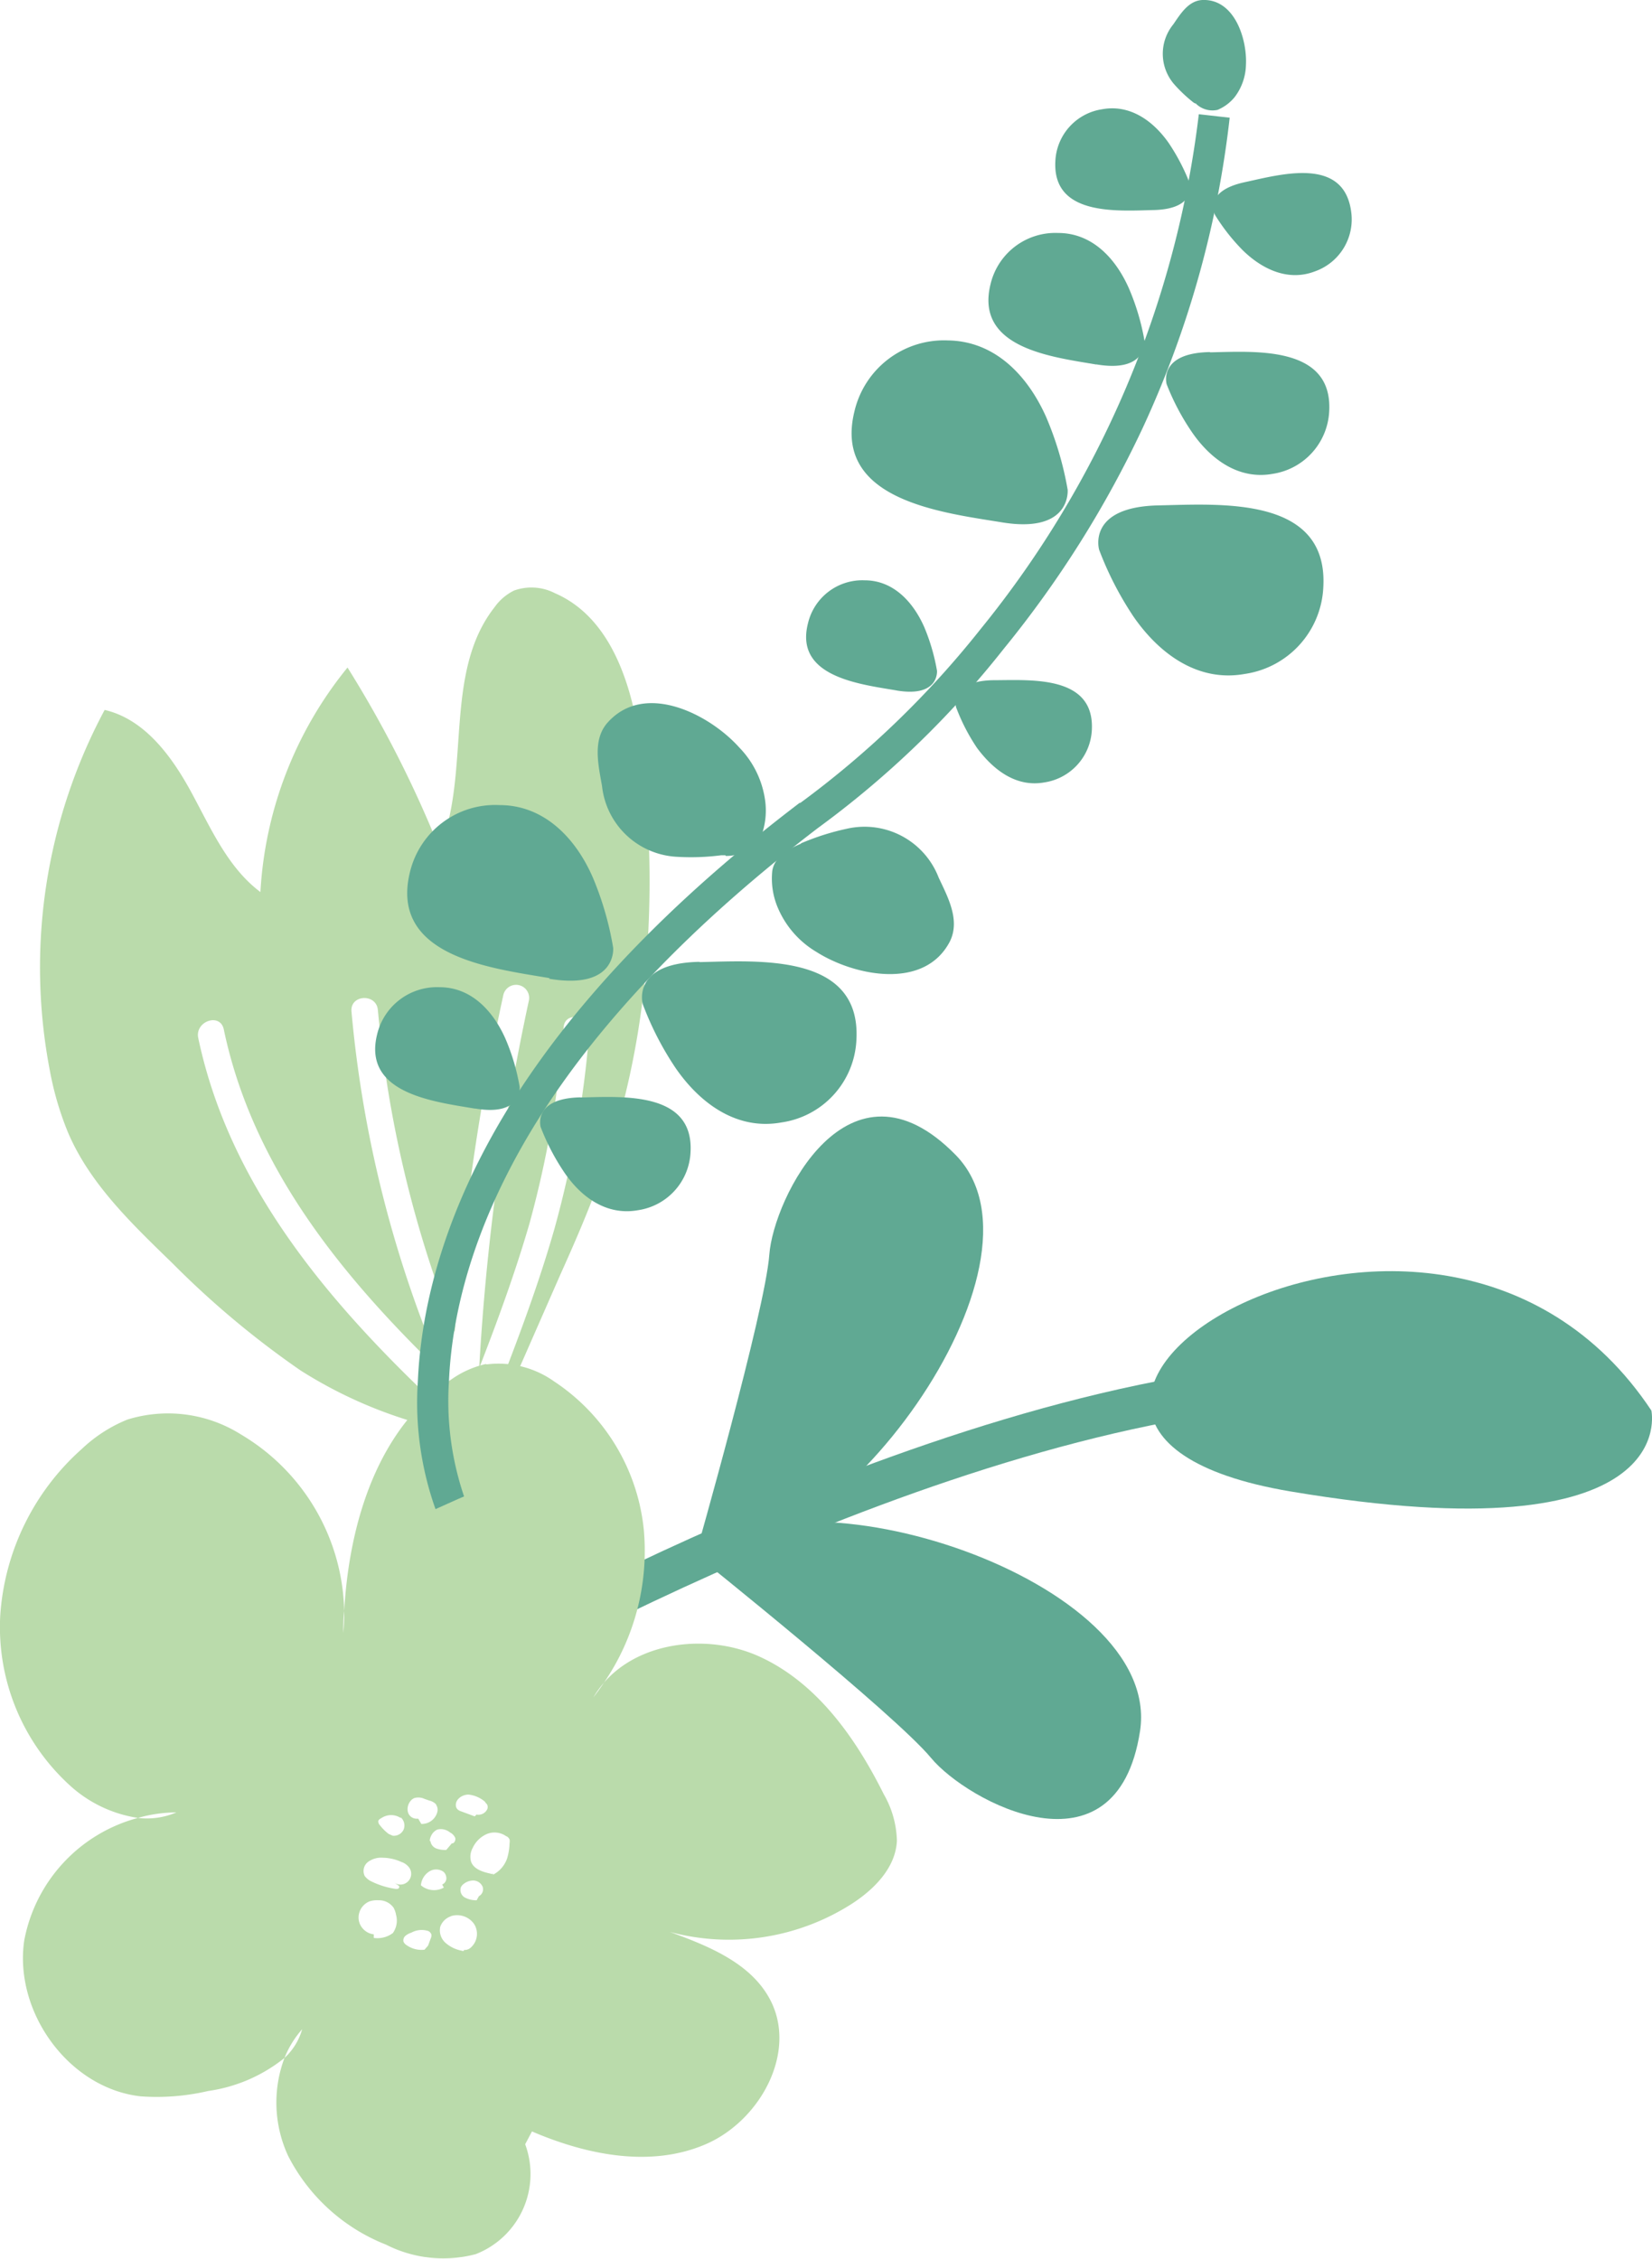 <svg xmlns="http://www.w3.org/2000/svg" viewBox="0 0 128.97 176.36"><defs><style>.cls-1{fill:#60a993;}.cls-2{fill:#badbab;}</style></defs><g id="圖層_2" data-name="圖層 2"><g id="圖層_1-2" data-name="圖層 1"><path class="cls-1" d="M30.09,132.31l1.71,2.82c.35-.21,35.52-21.3,65-25l-.42-3.27c-15.77,2-32.95,8.83-44.58,14.21-12.57,5.81-21.57,11.23-21.66,11.28"/><path class="cls-1" d="M54.32,121.34s5.42-19,5.74-23.38,6.19-16.32,14.55-7.78-9.7,32.88-20.29,31.16"/><path class="cls-1" d="M128.92,110.13s2.56,11.49-28.17,6.32,11.23-31.83,28.17-6.32"/><path class="cls-1" d="M54.46,121.51s15.41,12.34,18.22,15.74S87.17,147,89,135.17,62.1,114,54.46,121.51"/><path class="cls-2" d="M37.93,106.5a7.56,7.56,0,0,0-2.66,1.18c-5.75,3.82-8,11.13-8.4,18.11a13.81,13.81,0,0,1-.07,1.7c0-.56,0-1.13.07-1.7A16.42,16.42,0,0,0,18.81,112a10.69,10.69,0,0,0-8.87-1.16,11.37,11.37,0,0,0-3.54,2.28,19.1,19.1,0,0,0-6.38,13,16.72,16.72,0,0,0,5.42,13.27,10.1,10.1,0,0,0,5.33,2.55,11.09,11.09,0,0,1,3-.43,5.85,5.85,0,0,1-3,.43,12.24,12.24,0,0,0-8.88,9.58c-.81,5.59,3.49,11.54,9.1,12.16a17.68,17.68,0,0,0,5.27-.42,12.22,12.22,0,0,0,5.95-2.58,7.62,7.62,0,0,1,1.38-2.24,4.82,4.82,0,0,1-1.38,2.24,9.9,9.9,0,0,0,.29,7.66,14.59,14.59,0,0,0,7.64,6.92,9.86,9.86,0,0,0,7,.74A6.71,6.71,0,0,0,41,167.42l.53-1c4.29,1.84,9.27,2.85,13.56,1s7.21-7.26,5-11.35c-1.52-2.82-4.79-4.13-7.8-5.23a17.8,17.8,0,0,0,14.22-2.2c1.76-1.14,3.41-2.82,3.51-4.91A7.61,7.61,0,0,0,69,140.1c-2.18-4.38-5.19-8.66-9.63-10.72-4-1.86-9.39-1.27-12.22,2-.26.39-.53.77-.82,1.14a7.86,7.86,0,0,1,.82-1.14,18.22,18.22,0,0,0,3.11-11.95,15.77,15.77,0,0,0-7-11.57,7.49,7.49,0,0,0-5.27-1.33m-6.24,45.35a.62.62,0,0,1-.25-.28.46.46,0,0,1,.16-.46,1.31,1.31,0,0,1,.45-.24,1.67,1.67,0,0,1,1.32-.13.46.46,0,0,1,.25.28.61.61,0,0,1-.06.32l-.2.54-.28.32a2,2,0,0,1-1.39-.35m-1-2.88a1.7,1.7,0,0,1,.17.51,1.68,1.68,0,0,1-.25,1.42,2,2,0,0,1-1.49.38l0-.28A1.35,1.35,0,0,1,28,149.87a1.37,1.37,0,0,1,.84-1.41,1.83,1.83,0,0,1,.7-.09,1.4,1.4,0,0,1,1.2.6m4.43.65a1.62,1.62,0,0,1,1.82.57,1.43,1.43,0,0,1-.21,1.85.71.71,0,0,1-.56.21s0,.05,0,.06a.18.18,0,0,1-.16,0,2.64,2.64,0,0,1-1.26-.6,1.3,1.3,0,0,1-.43-1.27,1.32,1.32,0,0,1,.84-.82M31.4,145.4a1.3,1.3,0,0,1,.54.41A.84.84,0,0,1,30.79,147l.36.25a.16.16,0,0,1-.08.22.57.57,0,0,1-.26,0A6.26,6.26,0,0,1,29,146.9a1.33,1.33,0,0,1-.53-.43.89.89,0,0,1,.27-1.1,1.74,1.74,0,0,1,1.16-.32,3.61,3.61,0,0,1,1.48.35m3.22.73a.63.63,0,0,1,.23.38.53.53,0,0,1-.31.63l.13.24a1.57,1.57,0,0,1-1.79-.18,1.42,1.42,0,0,1,.64-1.07,1,1,0,0,1,1.1,0m3.08,1.19a.61.61,0,0,1-.29.73l-.18.32a1.9,1.9,0,0,1-.91-.21.67.67,0,0,1-.32-.8.66.66,0,0,1,.24-.28,1.18,1.18,0,0,1,.8-.25.81.81,0,0,1,.66.49m-6.39-5.42a.85.85,0,0,1,.22.95.84.84,0,0,1-.85.48l-.32-.14a3.76,3.76,0,0,1-.69-.69.44.44,0,0,1-.12-.28c0-.13.14-.21.25-.27a1.36,1.36,0,0,1,1.51,0m2.26,1.79a1,1,0,0,1,.11-.41,1,1,0,0,1,.48-.48,1.13,1.13,0,0,1,1,.23.86.86,0,0,1,.4.42c.05.19-.08.45-.27.43l-.43.51a2,2,0,0,1-.77-.11.73.73,0,0,1-.47-.59m.45-2.82a.7.7,0,0,1,.08.6,1.25,1.25,0,0,1-1.24.89l-.24-.41-.12,0a.7.7,0,0,1-.68-.5,1,1,0,0,1,.19-.87.74.74,0,0,1,.31-.24,1.12,1.12,0,0,1,.78.06l.4.14a1,1,0,0,1,.52.3m5.53,2.5a.55.55,0,0,1,.2.23.77.77,0,0,1,0,.3,4.45,4.45,0,0,1-.18,1.15,2.26,2.26,0,0,1-1.14,1.32l.07-.1a.28.28,0,0,1-.24,0c-.6-.13-1.29-.34-1.51-.92a1.41,1.41,0,0,1,.12-1.08A2.18,2.18,0,0,1,38,143.2a1.58,1.58,0,0,1,1.52.17m-1.67-2.65a.52.52,0,0,1,.19.2.45.45,0,0,1,0,.34.77.77,0,0,1-.84.42l-.14.14-1.08-.4a.67.67,0,0,1-.27-.16.45.45,0,0,1-.12-.27c-.05-.49.48-.88,1-.87a2.35,2.35,0,0,1,1.32.6"/><path class="cls-2" d="M8.17,55.43c3.11.72,5.22,3.59,6.75,6.4s2.85,5.9,5.41,7.82a30.43,30.43,0,0,1,6.8-17.53,89.16,89.16,0,0,1,7.19,14.15c2.46-6,.26-13.73,4.29-18.86a4.05,4.05,0,0,1,1.52-1.3,4,4,0,0,1,3.18.2c4.63,2,6.2,7.72,6.79,12.72a78.47,78.47,0,0,1,0,19.55A64.47,64.47,0,0,1,46.71,92.4c-.89,2.44-1.93,4.82-3,7.2l-4.89,11.15v.46l-.72-.65c1.88-4.81,3.76-9.63,5.18-14.6A82.14,82.14,0,0,0,46,80.63c.12-1.31-1.9-1.74-2-.41a81.33,81.33,0,0,1-2.67,15.33c-1.11,3.82-2.48,7.56-3.92,11.27a185,185,0,0,1,3.88-28.7,1,1,0,0,0-2-.41A186.2,186.2,0,0,0,35.5,104a90.62,90.62,0,0,1-6-25.14c-.12-1.32-2.18-1.21-2.06.12a92.64,92.64,0,0,0,7.19,28.35C26.82,99.8,19.74,91.23,17.47,80.37c-.28-1.31-2.23-.65-2,.64,2.67,12.75,11.82,22.5,21.17,31A35,35,0,0,1,23.46,107a70.57,70.57,0,0,1-10-8.37C10.3,95.56,7,92.42,5.3,88.4a24.25,24.25,0,0,1-1.41-4.82A42.59,42.59,0,0,1,8.17,55.43"/><path class="cls-1" d="M34,117.83l2.23-1-1.11.48,1.11-.47a23.21,23.21,0,0,1-1.18-9c.22-5.2,1.92-13.44,8.79-23.18,4.81-6.81,11.54-13.53,20-20a74.35,74.35,0,0,0,14.52-14A83.07,83.07,0,0,0,89.23,33.37,78.46,78.46,0,0,0,96,9.19l-2.41-.27A78.4,78.4,0,0,1,76.56,49.11,73.36,73.36,0,0,1,62.48,62.69l-.06,0c-8.69,6.61-15.61,13.51-20.56,20.53-7.27,10.3-9,19.09-9.24,24.65A24.82,24.82,0,0,0,34,117.83"/><path class="cls-1" d="M45.32,85.69c3.23-.07,8.85-.5,8.59,4.26a4.8,4.8,0,0,1-4.1,4.54c-2.44.44-4.45-1-5.79-3A17.58,17.58,0,0,1,42.21,88s-.65-2.25,3.11-2.32"/><path class="cls-1" d="M37.08,86.56c-3.18-.54-8.78-1.17-7.64-5.79a4.8,4.8,0,0,1,4.88-3.69c2.48,0,4.18,1.87,5.13,4a16.6,16.6,0,0,1,1.12,3.78s.22,2.33-3.49,1.69"/><path class="cls-1" d="M54.63,75.12c4.59-.1,12.6-.71,12.23,6.06A6.83,6.83,0,0,1,61,87.64c-3.48.63-6.35-1.49-8.25-4.24a24,24,0,0,1-2.57-5s-.93-3.2,4.42-3.3"/><path class="cls-1" d="M42.9,76.37C38.38,75.6,30.4,74.7,32,68.11A6.84,6.84,0,0,1,39,62.86c3.54,0,6,2.66,7.31,5.72A24.55,24.55,0,0,1,47.87,74s.31,3.31-5,2.42"/><path class="cls-1" d="M62.54,65.84l.32-.13a19.27,19.27,0,0,1,3.24-1,6.2,6.2,0,0,1,7.18,3.81c.7,1.5,1.71,3.32.87,5-2,3.83-7.5,2.66-10.42.8a7.33,7.33,0,0,1-3-3.43A5.82,5.82,0,0,1,60.29,68c.18-1.12,1.27-1.72,2.25-2.13"/><path class="cls-1" d="M56.63,66.78l-.34,0a18.28,18.28,0,0,1-3.39.12A6.2,6.2,0,0,1,47,61.38c-.28-1.63-.78-3.65.47-5,2.9-3.19,7.93-.61,10.26,2a7.36,7.36,0,0,1,2,4.1,5.75,5.75,0,0,1-.33,2.88,3.2,3.2,0,0,1-2.74,1.47"/><path class="cls-1" d="M77.45,53.11c2.93,0,8-.45,7.79,3.87a4.36,4.36,0,0,1-3.71,4.11c-2.22.4-4-1-5.26-2.7a15.33,15.33,0,0,1-1.63-3.17s-.59-2,2.81-2.11"/><path class="cls-1" d="M70,53.91c-2.88-.49-8-1.06-6.92-5.25a4.36,4.36,0,0,1,4.42-3.35c2.25,0,3.79,1.7,4.65,3.64a15.66,15.66,0,0,1,1,3.42s.19,2.11-3.17,1.54"/><path class="cls-1" d="M90.46,39.46c4.82-.1,13.24-.75,12.85,6.37a7.17,7.17,0,0,1-6.13,6.79c-3.66.66-6.67-1.57-8.67-4.45a25.72,25.72,0,0,1-2.7-5.24s-1-3.36,4.65-3.47"/><path class="cls-1" d="M78.13,40.77C73.38,40,65,39,66.71,32.1A7.18,7.18,0,0,1,74,26.58c3.72.05,6.26,2.8,7.68,6a25.46,25.46,0,0,1,1.67,5.65s.33,3.49-5.22,2.54"/><path class="cls-1" d="M94.49,27.51c3.48-.07,9.56-.54,9.28,4.6A5.2,5.2,0,0,1,99.34,37c-2.64.47-4.82-1.14-6.26-3.22a18.53,18.53,0,0,1-2-3.78s-.71-2.43,3.36-2.51"/><path class="cls-1" d="M85.58,28.46c-3.44-.59-9.49-1.27-8.25-6.27a5.2,5.2,0,0,1,5.27-4c2.68,0,4.51,2,5.54,4.34a18.22,18.22,0,0,1,1.21,4.08s.23,2.52-3.77,1.84"/><path class="cls-1" d="M97.2,14.22c2.82-.61,7.69-2,8.28,2.28a4.3,4.3,0,0,1-2.83,4.69c-2.08.8-4.1-.16-5.61-1.63a15.38,15.38,0,0,1-2.18-2.77s-1-1.86,2.34-2.57"/><path class="cls-1" d="M90.09,16.4c-2.88.07-7.92.47-7.7-3.8a4.29,4.29,0,0,1,3.66-4.07c2.19-.4,4,.93,5.2,2.65a16.05,16.05,0,0,1,1.63,3.13s.58,2-2.79,2.09"/><path class="cls-1" d="M93.32,8.09,93.17,8a11.67,11.67,0,0,1-1.45-1.36,3.63,3.63,0,0,1-.12-4.74C92.16,1.08,92.79.05,93.87,0c2.51-.1,3.5,3.05,3.4,5.06a4.32,4.32,0,0,1-.88,2.52,3.41,3.41,0,0,1-1.34,1,1.85,1.85,0,0,1-1.73-.53"/></g></g></svg>